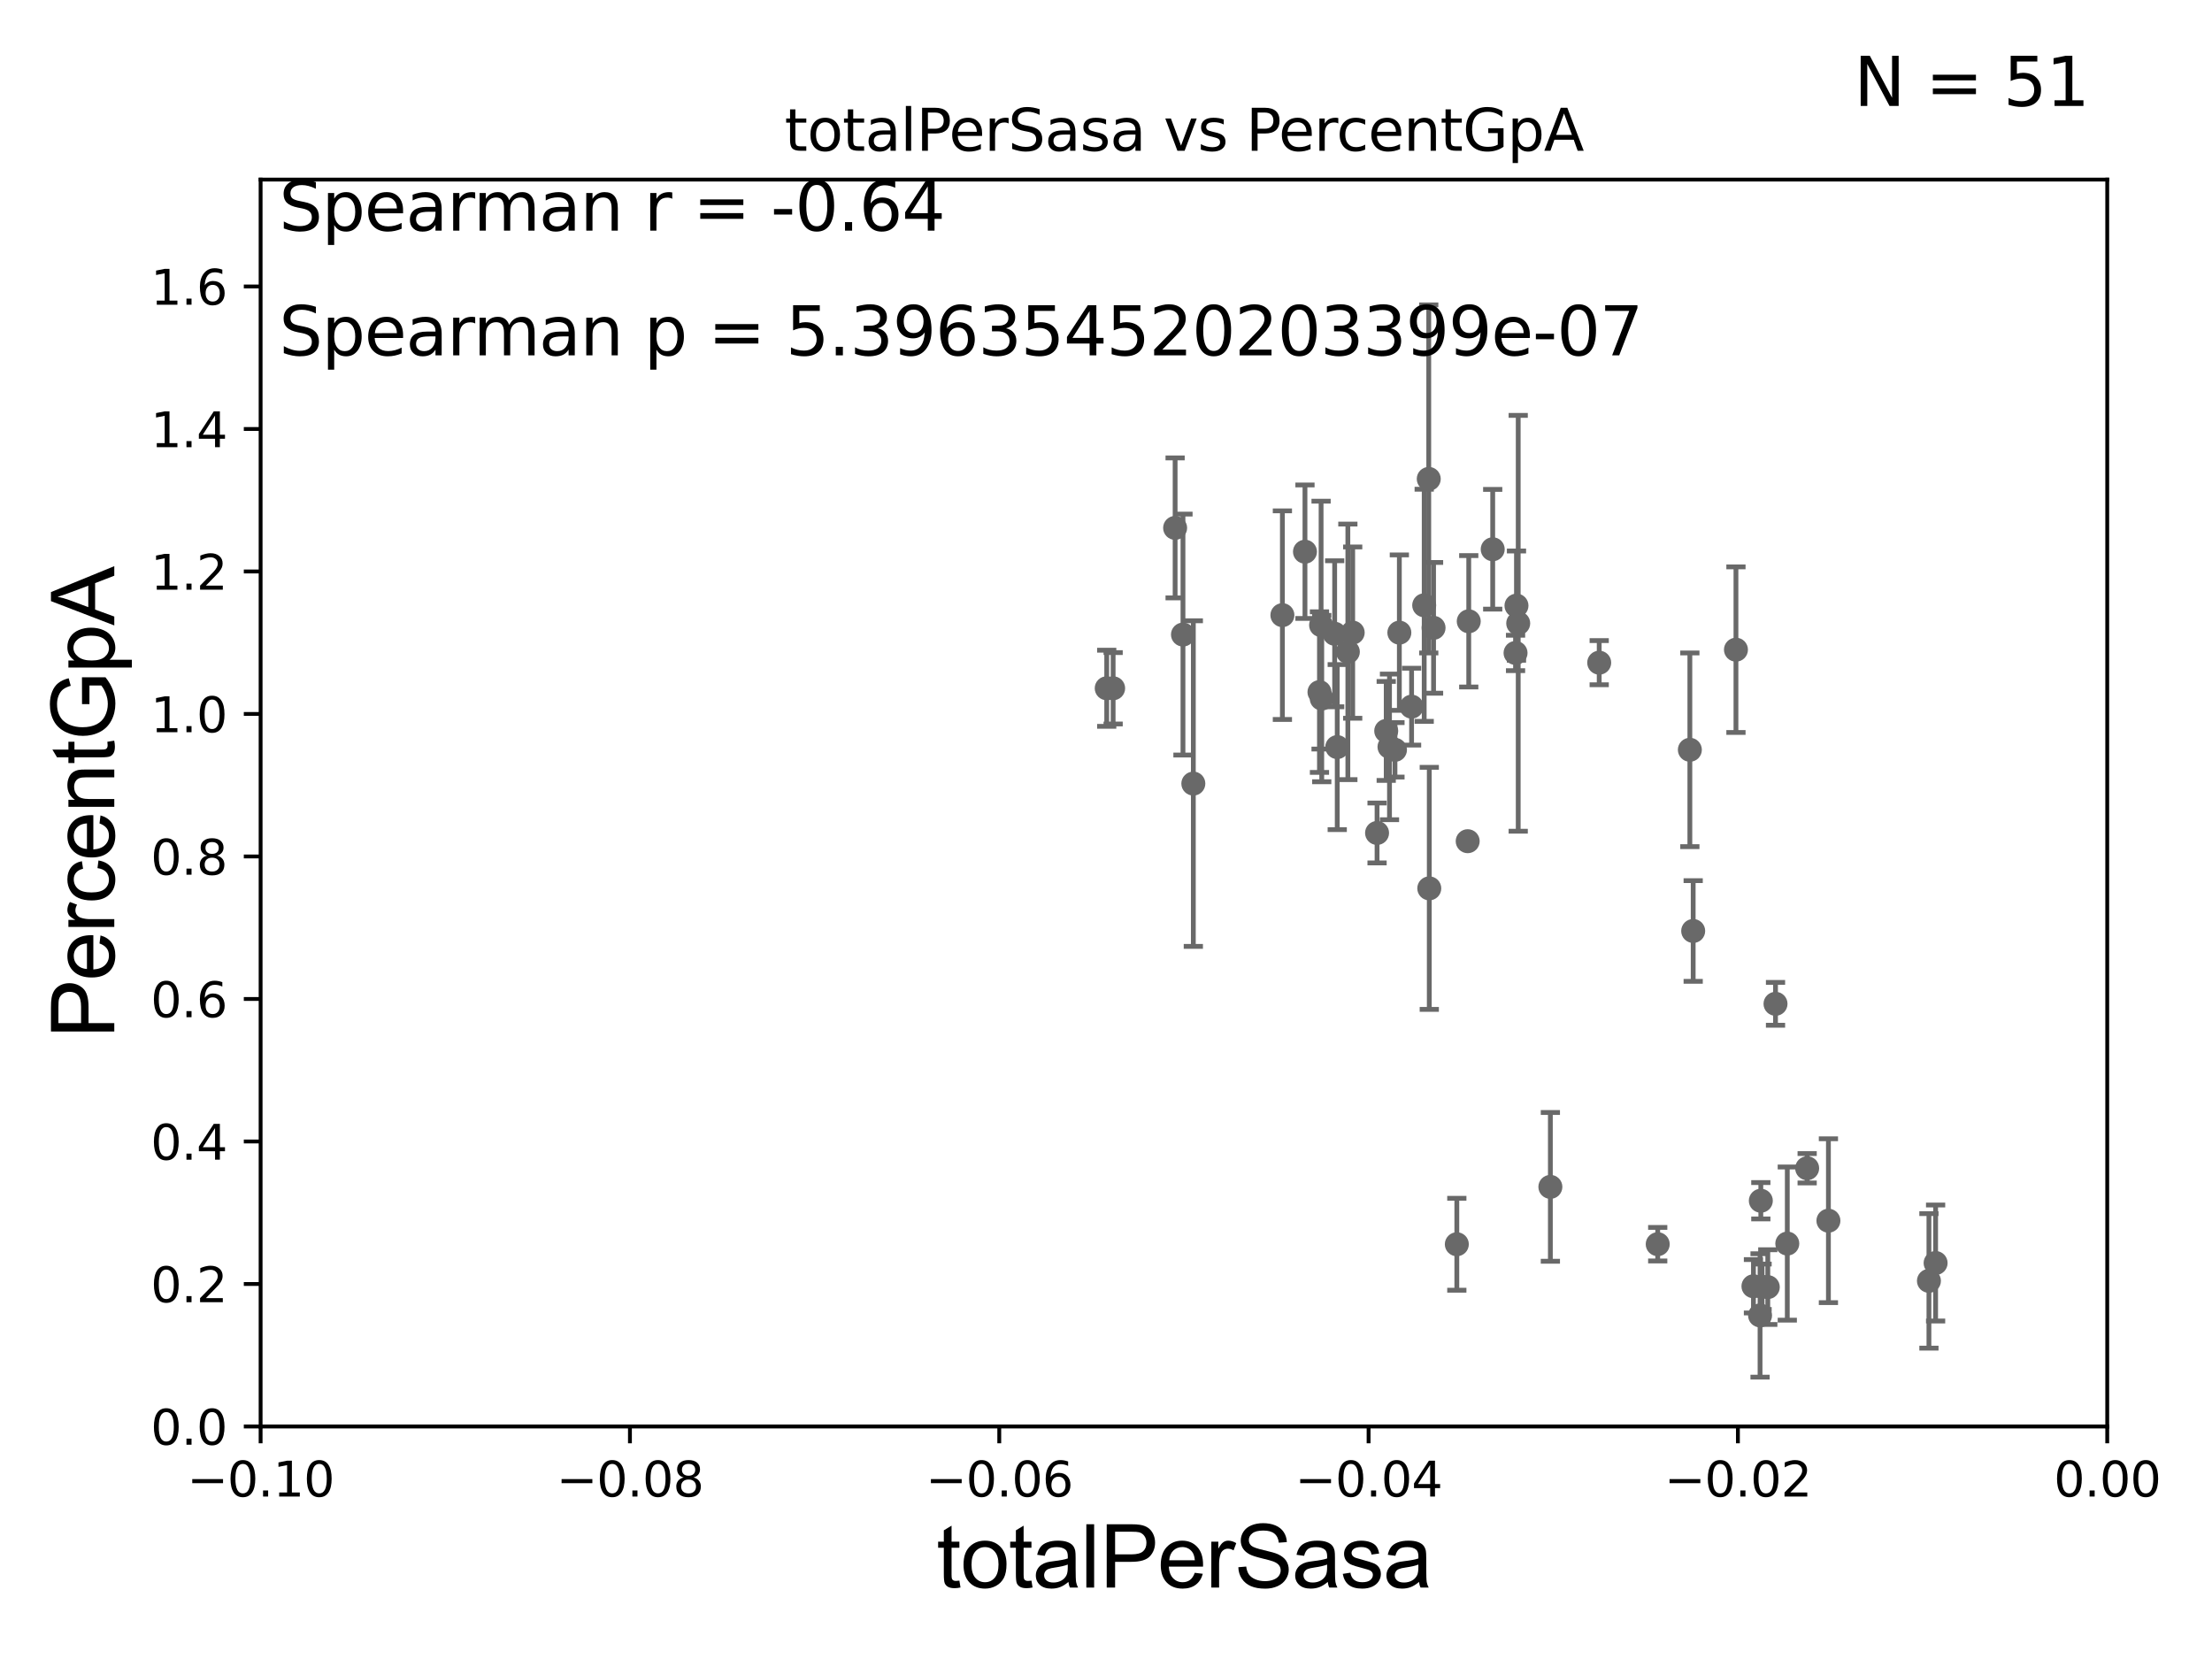 <?xml version="1.0" encoding="utf-8" standalone="no"?>
<!DOCTYPE svg PUBLIC "-//W3C//DTD SVG 1.1//EN"
  "http://www.w3.org/Graphics/SVG/1.1/DTD/svg11.dtd">
<svg xmlns:xlink="http://www.w3.org/1999/xlink" width="460.8pt" height="345.6pt" viewBox="0 0 460.8 345.6" xmlns="http://www.w3.org/2000/svg" version="1.1">
 <defs>
  <style type="text/css">*{stroke-linejoin: round; stroke-linecap: butt}</style>
 </defs>
 <g id="figure_1">
  <g id="patch_1">
   <path d="M 0 345.6 
L 460.8 345.6 
L 460.8 0 
L 0 0 
z
" style="fill: #ffffff"/>
  </g>
  <g id="axes_1">
   <g id="patch_2">
    <path d="M 54.29 297.16 
L 438.975 297.16 
L 438.975 37.411 
L 54.29 37.411 
z
" style="fill: #ffffff"/>
   </g>
   <g id="PathCollection_1">
    <defs>
     <path id="m5f287f0451" d="M 0 1.118 
C 0.297 1.118 0.581 1 0.791 0.791 
C 1 0.581 1.118 0.297 1.118 0 
C 1.118 -0.297 1 -0.581 0.791 -0.791 
C 0.581 -1 0.297 -1.118 0 -1.118 
C -0.297 -1.118 -0.581 -1 -0.791 -0.791 
C -1 -0.581 -1.118 -0.297 -1.118 0 
C -1.118 0.297 -1 0.581 -0.791 0.791 
C -0.581 1 -0.297 1.118 0 1.118 
z
" style="stroke: #696969"/>
    </defs>
    <g clip-path="url(#pcb35e26f82)">
     <use xlink:href="#m5f287f0451" x="230.551" y="143.379" style="fill: #696969; stroke: #696969"/>
     <use xlink:href="#m5f287f0451" x="290.597" y="156.205" style="fill: #696969; stroke: #696969"/>
     <use xlink:href="#m5f287f0451" x="315.91" y="126.165" style="fill: #696969; stroke: #696969"/>
     <use xlink:href="#m5f287f0451" x="316.272" y="129.845" style="fill: #696969; stroke: #696969"/>
     <use xlink:href="#m5f287f0451" x="315.716" y="136.023" style="fill: #696969; stroke: #696969"/>
     <use xlink:href="#m5f287f0451" x="322.971" y="247.249" style="fill: #696969; stroke: #696969"/>
     <use xlink:href="#m5f287f0451" x="352.029" y="156.194" style="fill: #696969; stroke: #696969"/>
     <use xlink:href="#m5f287f0451" x="352.721" y="193.938" style="fill: #696969; stroke: #696969"/>
     <use xlink:href="#m5f287f0451" x="366.812" y="250.135" style="fill: #696969; stroke: #696969"/>
     <use xlink:href="#m5f287f0451" x="368.263" y="268.127" style="fill: #696969; stroke: #696969"/>
     <use xlink:href="#m5f287f0451" x="303.483" y="259.199" style="fill: #696969; stroke: #696969"/>
     <use xlink:href="#m5f287f0451" x="305.747" y="175.238" style="fill: #696969; stroke: #696969"/>
     <use xlink:href="#m5f287f0451" x="361.63" y="135.341" style="fill: #696969; stroke: #696969"/>
     <use xlink:href="#m5f287f0451" x="366.652" y="274.025" style="fill: #696969; stroke: #696969"/>
     <use xlink:href="#m5f287f0451" x="367.072" y="268.053" style="fill: #696969; stroke: #696969"/>
     <use xlink:href="#m5f287f0451" x="369.872" y="209.115" style="fill: #696969; stroke: #696969"/>
     <use xlink:href="#m5f287f0451" x="365.275" y="267.951" style="fill: #696969; stroke: #696969"/>
     <use xlink:href="#m5f287f0451" x="372.326" y="259.058" style="fill: #696969; stroke: #696969"/>
     <use xlink:href="#m5f287f0451" x="380.893" y="254.293" style="fill: #696969; stroke: #696969"/>
     <use xlink:href="#m5f287f0451" x="376.464" y="243.366" style="fill: #696969; stroke: #696969"/>
     <use xlink:href="#m5f287f0451" x="401.832" y="266.829" style="fill: #696969; stroke: #696969"/>
     <use xlink:href="#m5f287f0451" x="403.222" y="263.108" style="fill: #696969; stroke: #696969"/>
     <use xlink:href="#m5f287f0451" x="447.482" y="273.313" style="fill: #696969; stroke: #696969"/>
     <use xlink:href="#m5f287f0451" x="345.333" y="259.187" style="fill: #696969; stroke: #696969"/>
     <use xlink:href="#m5f287f0451" x="474.917" y="245.001" style="fill: #696969; stroke: #696969"/>
     <use xlink:href="#m5f287f0451" x="305.967" y="129.427" style="fill: #696969; stroke: #696969"/>
     <use xlink:href="#m5f287f0451" x="310.958" y="114.422" style="fill: #696969; stroke: #696969"/>
     <use xlink:href="#m5f287f0451" x="248.593" y="163.235" style="fill: #696969; stroke: #696969"/>
     <use xlink:href="#m5f287f0451" x="246.435" y="132.192" style="fill: #696969; stroke: #696969"/>
     <use xlink:href="#m5f287f0451" x="267.147" y="128.148" style="fill: #696969; stroke: #696969"/>
     <use xlink:href="#m5f287f0451" x="231.887" y="143.381" style="fill: #696969; stroke: #696969"/>
     <use xlink:href="#m5f287f0451" x="271.85" y="114.931" style="fill: #696969; stroke: #696969"/>
     <use xlink:href="#m5f287f0451" x="278.033" y="132.023" style="fill: #696969; stroke: #696969"/>
     <use xlink:href="#m5f287f0451" x="244.799" y="109.972" style="fill: #696969; stroke: #696969"/>
     <use xlink:href="#m5f287f0451" x="275.344" y="145.526" style="fill: #696969; stroke: #696969"/>
     <use xlink:href="#m5f287f0451" x="281.791" y="131.784" style="fill: #696969; stroke: #696969"/>
     <use xlink:href="#m5f287f0451" x="274.869" y="144.177" style="fill: #696969; stroke: #696969"/>
     <use xlink:href="#m5f287f0451" x="296.686" y="126.093" style="fill: #696969; stroke: #696969"/>
     <use xlink:href="#m5f287f0451" x="291.51" y="131.79" style="fill: #696969; stroke: #696969"/>
     <use xlink:href="#m5f287f0451" x="278.571" y="155.633" style="fill: #696969; stroke: #696969"/>
     <use xlink:href="#m5f287f0451" x="288.775" y="152.266" style="fill: #696969; stroke: #696969"/>
     <use xlink:href="#m5f287f0451" x="297.635" y="99.765" style="fill: #696969; stroke: #696969"/>
     <use xlink:href="#m5f287f0451" x="298.637" y="130.79" style="fill: #696969; stroke: #696969"/>
     <use xlink:href="#m5f287f0451" x="286.867" y="173.521" style="fill: #696969; stroke: #696969"/>
     <use xlink:href="#m5f287f0451" x="275.207" y="130.224" style="fill: #696969; stroke: #696969"/>
     <use xlink:href="#m5f287f0451" x="297.745" y="185.062" style="fill: #696969; stroke: #696969"/>
     <use xlink:href="#m5f287f0451" x="294.059" y="147.21" style="fill: #696969; stroke: #696969"/>
     <use xlink:href="#m5f287f0451" x="333.143" y="138.048" style="fill: #696969; stroke: #696969"/>
     <use xlink:href="#m5f287f0451" x="289.457" y="155.588" style="fill: #696969; stroke: #696969"/>
     <use xlink:href="#m5f287f0451" x="280.783" y="135.793" style="fill: #696969; stroke: #696969"/>
     <use xlink:href="#m5f287f0451" x="33178.6" y="136.646" style="fill: #696969; stroke: #696969"/>
    </g>
   </g>
   <g id="matplotlib.axis_1">
    <g id="xtick_1">
     <g id="line2d_1">
      <defs>
       <path id="m034cfe7430" d="M 0 0 
L 0 3.5 
" style="stroke: #000000; stroke-width: 0.8"/>
      </defs>
      <g>
       <use xlink:href="#m034cfe7430" x="54.29" y="297.16" style="stroke: #000000; stroke-width: 0.8"/>
      </g>
     </g>
     <g id="text_1">
      <!-- −0.10 -->
      <g transform="translate(38.967 311.758)scale(0.1 -0.1)">
       <defs>
        <path id="DejaVuSans-2212" d="M 678 2272 
L 4684 2272 
L 4684 1741 
L 678 1741 
L 678 2272 
z
" transform="scale(0.016)"/>
        <path id="DejaVuSans-30" d="M 2034 4250 
Q 1547 4250 1301 3770 
Q 1056 3291 1056 2328 
Q 1056 1369 1301 889 
Q 1547 409 2034 409 
Q 2525 409 2770 889 
Q 3016 1369 3016 2328 
Q 3016 3291 2770 3770 
Q 2525 4250 2034 4250 
z
M 2034 4750 
Q 2819 4750 3233 4129 
Q 3647 3509 3647 2328 
Q 3647 1150 3233 529 
Q 2819 -91 2034 -91 
Q 1250 -91 836 529 
Q 422 1150 422 2328 
Q 422 3509 836 4129 
Q 1250 4750 2034 4750 
z
" transform="scale(0.016)"/>
        <path id="DejaVuSans-2e" d="M 684 794 
L 1344 794 
L 1344 0 
L 684 0 
L 684 794 
z
" transform="scale(0.016)"/>
        <path id="DejaVuSans-31" d="M 794 531 
L 1825 531 
L 1825 4091 
L 703 3866 
L 703 4441 
L 1819 4666 
L 2450 4666 
L 2450 531 
L 3481 531 
L 3481 0 
L 794 0 
L 794 531 
z
" transform="scale(0.016)"/>
       </defs>
       <use xlink:href="#DejaVuSans-2212"/>
       <use xlink:href="#DejaVuSans-30" x="83.789"/>
       <use xlink:href="#DejaVuSans-2e" x="147.412"/>
       <use xlink:href="#DejaVuSans-31" x="179.199"/>
       <use xlink:href="#DejaVuSans-30" x="242.822"/>
      </g>
     </g>
    </g>
    <g id="xtick_2">
     <g id="line2d_2">
      <g>
       <use xlink:href="#m034cfe7430" x="131.227" y="297.16" style="stroke: #000000; stroke-width: 0.8"/>
      </g>
     </g>
     <g id="text_2">
      <!-- −0.08 -->
      <g transform="translate(115.904 311.758)scale(0.1 -0.1)">
       <defs>
        <path id="DejaVuSans-38" d="M 2034 2216 
Q 1584 2216 1326 1975 
Q 1069 1734 1069 1313 
Q 1069 891 1326 650 
Q 1584 409 2034 409 
Q 2484 409 2743 651 
Q 3003 894 3003 1313 
Q 3003 1734 2745 1975 
Q 2488 2216 2034 2216 
z
M 1403 2484 
Q 997 2584 770 2862 
Q 544 3141 544 3541 
Q 544 4100 942 4425 
Q 1341 4750 2034 4750 
Q 2731 4750 3128 4425 
Q 3525 4100 3525 3541 
Q 3525 3141 3298 2862 
Q 3072 2584 2669 2484 
Q 3125 2378 3379 2068 
Q 3634 1759 3634 1313 
Q 3634 634 3220 271 
Q 2806 -91 2034 -91 
Q 1263 -91 848 271 
Q 434 634 434 1313 
Q 434 1759 690 2068 
Q 947 2378 1403 2484 
z
M 1172 3481 
Q 1172 3119 1398 2916 
Q 1625 2713 2034 2713 
Q 2441 2713 2670 2916 
Q 2900 3119 2900 3481 
Q 2900 3844 2670 4047 
Q 2441 4250 2034 4250 
Q 1625 4250 1398 4047 
Q 1172 3844 1172 3481 
z
" transform="scale(0.016)"/>
       </defs>
       <use xlink:href="#DejaVuSans-2212"/>
       <use xlink:href="#DejaVuSans-30" x="83.789"/>
       <use xlink:href="#DejaVuSans-2e" x="147.412"/>
       <use xlink:href="#DejaVuSans-30" x="179.199"/>
       <use xlink:href="#DejaVuSans-38" x="242.822"/>
      </g>
     </g>
    </g>
    <g id="xtick_3">
     <g id="line2d_3">
      <g>
       <use xlink:href="#m034cfe7430" x="208.164" y="297.16" style="stroke: #000000; stroke-width: 0.8"/>
      </g>
     </g>
     <g id="text_3">
      <!-- −0.06 -->
      <g transform="translate(192.841 311.758)scale(0.1 -0.1)">
       <defs>
        <path id="DejaVuSans-36" d="M 2113 2584 
Q 1688 2584 1439 2293 
Q 1191 2003 1191 1497 
Q 1191 994 1439 701 
Q 1688 409 2113 409 
Q 2538 409 2786 701 
Q 3034 994 3034 1497 
Q 3034 2003 2786 2293 
Q 2538 2584 2113 2584 
z
M 3366 4563 
L 3366 3988 
Q 3128 4100 2886 4159 
Q 2644 4219 2406 4219 
Q 1781 4219 1451 3797 
Q 1122 3375 1075 2522 
Q 1259 2794 1537 2939 
Q 1816 3084 2150 3084 
Q 2853 3084 3261 2657 
Q 3669 2231 3669 1497 
Q 3669 778 3244 343 
Q 2819 -91 2113 -91 
Q 1303 -91 875 529 
Q 447 1150 447 2328 
Q 447 3434 972 4092 
Q 1497 4750 2381 4750 
Q 2619 4750 2861 4703 
Q 3103 4656 3366 4563 
z
" transform="scale(0.016)"/>
       </defs>
       <use xlink:href="#DejaVuSans-2212"/>
       <use xlink:href="#DejaVuSans-30" x="83.789"/>
       <use xlink:href="#DejaVuSans-2e" x="147.412"/>
       <use xlink:href="#DejaVuSans-30" x="179.199"/>
       <use xlink:href="#DejaVuSans-36" x="242.822"/>
      </g>
     </g>
    </g>
    <g id="xtick_4">
     <g id="line2d_4">
      <g>
       <use xlink:href="#m034cfe7430" x="285.101" y="297.16" style="stroke: #000000; stroke-width: 0.8"/>
      </g>
     </g>
     <g id="text_4">
      <!-- −0.04 -->
      <g transform="translate(269.778 311.758)scale(0.1 -0.1)">
       <defs>
        <path id="DejaVuSans-34" d="M 2419 4116 
L 825 1625 
L 2419 1625 
L 2419 4116 
z
M 2253 4666 
L 3047 4666 
L 3047 1625 
L 3713 1625 
L 3713 1100 
L 3047 1100 
L 3047 0 
L 2419 0 
L 2419 1100 
L 313 1100 
L 313 1709 
L 2253 4666 
z
" transform="scale(0.016)"/>
       </defs>
       <use xlink:href="#DejaVuSans-2212"/>
       <use xlink:href="#DejaVuSans-30" x="83.789"/>
       <use xlink:href="#DejaVuSans-2e" x="147.412"/>
       <use xlink:href="#DejaVuSans-30" x="179.199"/>
       <use xlink:href="#DejaVuSans-34" x="242.822"/>
      </g>
     </g>
    </g>
    <g id="xtick_5">
     <g id="line2d_5">
      <g>
       <use xlink:href="#m034cfe7430" x="362.038" y="297.16" style="stroke: #000000; stroke-width: 0.8"/>
      </g>
     </g>
     <g id="text_5">
      <!-- −0.02 -->
      <g transform="translate(346.715 311.758)scale(0.1 -0.1)">
       <defs>
        <path id="DejaVuSans-32" d="M 1228 531 
L 3431 531 
L 3431 0 
L 469 0 
L 469 531 
Q 828 903 1448 1529 
Q 2069 2156 2228 2338 
Q 2531 2678 2651 2914 
Q 2772 3150 2772 3378 
Q 2772 3750 2511 3984 
Q 2250 4219 1831 4219 
Q 1534 4219 1204 4116 
Q 875 4013 500 3803 
L 500 4441 
Q 881 4594 1212 4672 
Q 1544 4750 1819 4750 
Q 2544 4750 2975 4387 
Q 3406 4025 3406 3419 
Q 3406 3131 3298 2873 
Q 3191 2616 2906 2266 
Q 2828 2175 2409 1742 
Q 1991 1309 1228 531 
z
" transform="scale(0.016)"/>
       </defs>
       <use xlink:href="#DejaVuSans-2212"/>
       <use xlink:href="#DejaVuSans-30" x="83.789"/>
       <use xlink:href="#DejaVuSans-2e" x="147.412"/>
       <use xlink:href="#DejaVuSans-30" x="179.199"/>
       <use xlink:href="#DejaVuSans-32" x="242.822"/>
      </g>
     </g>
    </g>
    <g id="xtick_6">
     <g id="line2d_6">
      <g>
       <use xlink:href="#m034cfe7430" x="438.975" y="297.16" style="stroke: #000000; stroke-width: 0.8"/>
      </g>
     </g>
     <g id="text_6">
      <!-- 0.00 -->
      <g transform="translate(427.842 311.758)scale(0.1 -0.1)">
       <use xlink:href="#DejaVuSans-30"/>
       <use xlink:href="#DejaVuSans-2e" x="63.623"/>
       <use xlink:href="#DejaVuSans-30" x="95.41"/>
       <use xlink:href="#DejaVuSans-30" x="159.033"/>
      </g>
     </g>
    </g>
    <g id="text_7">
     <!-- totalPerSasa -->
     <g transform="translate(195.105 330.722)scale(0.18 -0.18)">
      <defs>
       <path id="ArialMT-74" d="M 1650 503 
L 1731 6 
Q 1494 -44 1306 -44 
Q 1000 -44 831 53 
Q 663 150 594 308 
Q 525 466 525 972 
L 525 2881 
L 113 2881 
L 113 3319 
L 525 3319 
L 525 4141 
L 1084 4478 
L 1084 3319 
L 1650 3319 
L 1650 2881 
L 1084 2881 
L 1084 941 
Q 1084 700 1114 631 
Q 1144 563 1211 522 
Q 1278 481 1403 481 
Q 1497 481 1650 503 
z
" transform="scale(0.016)"/>
       <path id="ArialMT-6f" d="M 213 1659 
Q 213 2581 725 3025 
Q 1153 3394 1769 3394 
Q 2453 3394 2887 2945 
Q 3322 2497 3322 1706 
Q 3322 1066 3130 698 
Q 2938 331 2570 128 
Q 2203 -75 1769 -75 
Q 1072 -75 642 372 
Q 213 819 213 1659 
z
M 791 1659 
Q 791 1022 1069 705 
Q 1347 388 1769 388 
Q 2188 388 2466 706 
Q 2744 1025 2744 1678 
Q 2744 2294 2464 2611 
Q 2184 2928 1769 2928 
Q 1347 2928 1069 2612 
Q 791 2297 791 1659 
z
" transform="scale(0.016)"/>
       <path id="ArialMT-61" d="M 2588 409 
Q 2275 144 1986 34 
Q 1697 -75 1366 -75 
Q 819 -75 525 192 
Q 231 459 231 875 
Q 231 1119 342 1320 
Q 453 1522 633 1644 
Q 813 1766 1038 1828 
Q 1203 1872 1538 1913 
Q 2219 1994 2541 2106 
Q 2544 2222 2544 2253 
Q 2544 2597 2384 2738 
Q 2169 2928 1744 2928 
Q 1347 2928 1158 2789 
Q 969 2650 878 2297 
L 328 2372 
Q 403 2725 575 2942 
Q 747 3159 1072 3276 
Q 1397 3394 1825 3394 
Q 2250 3394 2515 3294 
Q 2781 3194 2906 3042 
Q 3031 2891 3081 2659 
Q 3109 2516 3109 2141 
L 3109 1391 
Q 3109 606 3145 398 
Q 3181 191 3288 0 
L 2700 0 
Q 2613 175 2588 409 
z
M 2541 1666 
Q 2234 1541 1622 1453 
Q 1275 1403 1131 1340 
Q 988 1278 909 1158 
Q 831 1038 831 891 
Q 831 666 1001 516 
Q 1172 366 1500 366 
Q 1825 366 2078 508 
Q 2331 650 2450 897 
Q 2541 1088 2541 1459 
L 2541 1666 
z
" transform="scale(0.016)"/>
       <path id="ArialMT-6c" d="M 409 0 
L 409 4581 
L 972 4581 
L 972 0 
L 409 0 
z
" transform="scale(0.016)"/>
       <path id="ArialMT-50" d="M 494 0 
L 494 4581 
L 2222 4581 
Q 2678 4581 2919 4538 
Q 3256 4481 3484 4323 
Q 3713 4166 3852 3881 
Q 3991 3597 3991 3256 
Q 3991 2672 3619 2267 
Q 3247 1863 2275 1863 
L 1100 1863 
L 1100 0 
L 494 0 
z
M 1100 2403 
L 2284 2403 
Q 2872 2403 3119 2622 
Q 3366 2841 3366 3238 
Q 3366 3525 3220 3729 
Q 3075 3934 2838 4000 
Q 2684 4041 2272 4041 
L 1100 4041 
L 1100 2403 
z
" transform="scale(0.016)"/>
       <path id="ArialMT-65" d="M 2694 1069 
L 3275 997 
Q 3138 488 2766 206 
Q 2394 -75 1816 -75 
Q 1088 -75 661 373 
Q 234 822 234 1631 
Q 234 2469 665 2931 
Q 1097 3394 1784 3394 
Q 2450 3394 2872 2941 
Q 3294 2488 3294 1666 
Q 3294 1616 3291 1516 
L 816 1516 
Q 847 969 1125 678 
Q 1403 388 1819 388 
Q 2128 388 2347 550 
Q 2566 713 2694 1069 
z
M 847 1978 
L 2700 1978 
Q 2663 2397 2488 2606 
Q 2219 2931 1791 2931 
Q 1403 2931 1139 2672 
Q 875 2413 847 1978 
z
" transform="scale(0.016)"/>
       <path id="ArialMT-72" d="M 416 0 
L 416 3319 
L 922 3319 
L 922 2816 
Q 1116 3169 1280 3281 
Q 1444 3394 1641 3394 
Q 1925 3394 2219 3213 
L 2025 2691 
Q 1819 2813 1613 2813 
Q 1428 2813 1281 2702 
Q 1134 2591 1072 2394 
Q 978 2094 978 1738 
L 978 0 
L 416 0 
z
" transform="scale(0.016)"/>
       <path id="ArialMT-53" d="M 288 1472 
L 859 1522 
Q 900 1178 1048 958 
Q 1197 738 1509 602 
Q 1822 466 2213 466 
Q 2559 466 2825 569 
Q 3091 672 3220 851 
Q 3350 1031 3350 1244 
Q 3350 1459 3225 1620 
Q 3100 1781 2813 1891 
Q 2628 1963 1997 2114 
Q 1366 2266 1113 2400 
Q 784 2572 623 2826 
Q 463 3081 463 3397 
Q 463 3744 659 4045 
Q 856 4347 1234 4503 
Q 1613 4659 2075 4659 
Q 2584 4659 2973 4495 
Q 3363 4331 3572 4012 
Q 3781 3694 3797 3291 
L 3216 3247 
Q 3169 3681 2898 3903 
Q 2628 4125 2100 4125 
Q 1550 4125 1298 3923 
Q 1047 3722 1047 3438 
Q 1047 3191 1225 3031 
Q 1400 2872 2139 2705 
Q 2878 2538 3153 2413 
Q 3553 2228 3743 1945 
Q 3934 1663 3934 1294 
Q 3934 928 3725 604 
Q 3516 281 3123 101 
Q 2731 -78 2241 -78 
Q 1619 -78 1198 103 
Q 778 284 539 648 
Q 300 1013 288 1472 
z
" transform="scale(0.016)"/>
       <path id="ArialMT-73" d="M 197 991 
L 753 1078 
Q 800 744 1014 566 
Q 1228 388 1613 388 
Q 2000 388 2187 545 
Q 2375 703 2375 916 
Q 2375 1106 2209 1216 
Q 2094 1291 1634 1406 
Q 1016 1563 777 1677 
Q 538 1791 414 1992 
Q 291 2194 291 2438 
Q 291 2659 392 2848 
Q 494 3038 669 3163 
Q 800 3259 1026 3326 
Q 1253 3394 1513 3394 
Q 1903 3394 2198 3281 
Q 2494 3169 2634 2976 
Q 2775 2784 2828 2463 
L 2278 2388 
Q 2241 2644 2061 2787 
Q 1881 2931 1553 2931 
Q 1166 2931 1000 2803 
Q 834 2675 834 2503 
Q 834 2394 903 2306 
Q 972 2216 1119 2156 
Q 1203 2125 1616 2013 
Q 2213 1853 2448 1751 
Q 2684 1650 2818 1456 
Q 2953 1263 2953 975 
Q 2953 694 2789 445 
Q 2625 197 2315 61 
Q 2006 -75 1616 -75 
Q 969 -75 630 194 
Q 291 463 197 991 
z
" transform="scale(0.016)"/>
      </defs>
      <use xlink:href="#ArialMT-74"/>
      <use xlink:href="#ArialMT-6f" x="27.783"/>
      <use xlink:href="#ArialMT-74" x="83.398"/>
      <use xlink:href="#ArialMT-61" x="111.182"/>
      <use xlink:href="#ArialMT-6c" x="166.797"/>
      <use xlink:href="#ArialMT-50" x="189.014"/>
      <use xlink:href="#ArialMT-65" x="255.713"/>
      <use xlink:href="#ArialMT-72" x="311.328"/>
      <use xlink:href="#ArialMT-53" x="344.629"/>
      <use xlink:href="#ArialMT-61" x="411.328"/>
      <use xlink:href="#ArialMT-73" x="466.943"/>
      <use xlink:href="#ArialMT-61" x="516.943"/>
     </g>
    </g>
   </g>
   <g id="matplotlib.axis_2">
    <g id="ytick_1">
     <g id="line2d_7">
      <defs>
       <path id="m53ca4ace94" d="M 0 0 
L -3.5 0 
" style="stroke: #000000; stroke-width: 0.8"/>
      </defs>
      <g>
       <use xlink:href="#m53ca4ace94" x="54.29" y="297.16" style="stroke: #000000; stroke-width: 0.8"/>
      </g>
     </g>
     <g id="text_8">
      <!-- 0.0 -->
      <g transform="translate(31.387 300.959)scale(0.1 -0.1)">
       <use xlink:href="#DejaVuSans-30"/>
       <use xlink:href="#DejaVuSans-2e" x="63.623"/>
       <use xlink:href="#DejaVuSans-30" x="95.41"/>
      </g>
     </g>
    </g>
    <g id="ytick_2">
     <g id="line2d_8">
      <g>
       <use xlink:href="#m53ca4ace94" x="54.29" y="267.474" style="stroke: #000000; stroke-width: 0.8"/>
      </g>
     </g>
     <g id="text_9">
      <!-- 0.2 -->
      <g transform="translate(31.387 271.274)scale(0.1 -0.1)">
       <use xlink:href="#DejaVuSans-30"/>
       <use xlink:href="#DejaVuSans-2e" x="63.623"/>
       <use xlink:href="#DejaVuSans-32" x="95.41"/>
      </g>
     </g>
    </g>
    <g id="ytick_3">
     <g id="line2d_9">
      <g>
       <use xlink:href="#m53ca4ace94" x="54.29" y="237.789" style="stroke: #000000; stroke-width: 0.8"/>
      </g>
     </g>
     <g id="text_10">
      <!-- 0.4 -->
      <g transform="translate(31.387 241.588)scale(0.1 -0.1)">
       <use xlink:href="#DejaVuSans-30"/>
       <use xlink:href="#DejaVuSans-2e" x="63.623"/>
       <use xlink:href="#DejaVuSans-34" x="95.41"/>
      </g>
     </g>
    </g>
    <g id="ytick_4">
     <g id="line2d_10">
      <g>
       <use xlink:href="#m53ca4ace94" x="54.29" y="208.103" style="stroke: #000000; stroke-width: 0.8"/>
      </g>
     </g>
     <g id="text_11">
      <!-- 0.6 -->
      <g transform="translate(31.387 211.902)scale(0.1 -0.1)">
       <use xlink:href="#DejaVuSans-30"/>
       <use xlink:href="#DejaVuSans-2e" x="63.623"/>
       <use xlink:href="#DejaVuSans-36" x="95.41"/>
      </g>
     </g>
    </g>
    <g id="ytick_5">
     <g id="line2d_11">
      <g>
       <use xlink:href="#m53ca4ace94" x="54.29" y="178.418" style="stroke: #000000; stroke-width: 0.8"/>
      </g>
     </g>
     <g id="text_12">
      <!-- 0.8 -->
      <g transform="translate(31.387 182.217)scale(0.1 -0.1)">
       <use xlink:href="#DejaVuSans-30"/>
       <use xlink:href="#DejaVuSans-2e" x="63.623"/>
       <use xlink:href="#DejaVuSans-38" x="95.41"/>
      </g>
     </g>
    </g>
    <g id="ytick_6">
     <g id="line2d_12">
      <g>
       <use xlink:href="#m53ca4ace94" x="54.29" y="148.732" style="stroke: #000000; stroke-width: 0.8"/>
      </g>
     </g>
     <g id="text_13">
      <!-- 1.0 -->
      <g transform="translate(31.387 152.531)scale(0.1 -0.1)">
       <use xlink:href="#DejaVuSans-31"/>
       <use xlink:href="#DejaVuSans-2e" x="63.623"/>
       <use xlink:href="#DejaVuSans-30" x="95.41"/>
      </g>
     </g>
    </g>
    <g id="ytick_7">
     <g id="line2d_13">
      <g>
       <use xlink:href="#m53ca4ace94" x="54.29" y="119.047" style="stroke: #000000; stroke-width: 0.8"/>
      </g>
     </g>
     <g id="text_14">
      <!-- 1.2 -->
      <g transform="translate(31.387 122.846)scale(0.1 -0.1)">
       <use xlink:href="#DejaVuSans-31"/>
       <use xlink:href="#DejaVuSans-2e" x="63.623"/>
       <use xlink:href="#DejaVuSans-32" x="95.41"/>
      </g>
     </g>
    </g>
    <g id="ytick_8">
     <g id="line2d_14">
      <g>
       <use xlink:href="#m53ca4ace94" x="54.29" y="89.361" style="stroke: #000000; stroke-width: 0.8"/>
      </g>
     </g>
     <g id="text_15">
      <!-- 1.4 -->
      <g transform="translate(31.387 93.16)scale(0.1 -0.1)">
       <use xlink:href="#DejaVuSans-31"/>
       <use xlink:href="#DejaVuSans-2e" x="63.623"/>
       <use xlink:href="#DejaVuSans-34" x="95.41"/>
      </g>
     </g>
    </g>
    <g id="ytick_9">
     <g id="line2d_15">
      <g>
       <use xlink:href="#m53ca4ace94" x="54.29" y="59.675" style="stroke: #000000; stroke-width: 0.8"/>
      </g>
     </g>
     <g id="text_16">
      <!-- 1.6 -->
      <g transform="translate(31.387 63.475)scale(0.1 -0.1)">
       <use xlink:href="#DejaVuSans-31"/>
       <use xlink:href="#DejaVuSans-2e" x="63.623"/>
       <use xlink:href="#DejaVuSans-36" x="95.41"/>
      </g>
     </g>
    </g>
    <g id="text_17">
     <!-- PercentGpA -->
     <g transform="translate(23.809 216.309)rotate(-90)scale(0.18 -0.18)">
      <defs>
       <path id="ArialMT-63" d="M 2588 1216 
L 3141 1144 
Q 3050 572 2676 248 
Q 2303 -75 1759 -75 
Q 1078 -75 664 370 
Q 250 816 250 1647 
Q 250 2184 428 2587 
Q 606 2991 970 3192 
Q 1334 3394 1763 3394 
Q 2303 3394 2647 3120 
Q 2991 2847 3088 2344 
L 2541 2259 
Q 2463 2594 2264 2762 
Q 2066 2931 1784 2931 
Q 1359 2931 1093 2626 
Q 828 2322 828 1663 
Q 828 994 1084 691 
Q 1341 388 1753 388 
Q 2084 388 2306 591 
Q 2528 794 2588 1216 
z
" transform="scale(0.016)"/>
       <path id="ArialMT-6e" d="M 422 0 
L 422 3319 
L 928 3319 
L 928 2847 
Q 1294 3394 1984 3394 
Q 2284 3394 2536 3286 
Q 2788 3178 2913 3003 
Q 3038 2828 3088 2588 
Q 3119 2431 3119 2041 
L 3119 0 
L 2556 0 
L 2556 2019 
Q 2556 2363 2490 2533 
Q 2425 2703 2258 2804 
Q 2091 2906 1866 2906 
Q 1506 2906 1245 2678 
Q 984 2450 984 1813 
L 984 0 
L 422 0 
z
" transform="scale(0.016)"/>
       <path id="ArialMT-47" d="M 2638 1797 
L 2638 2334 
L 4578 2338 
L 4578 638 
Q 4131 281 3656 101 
Q 3181 -78 2681 -78 
Q 2006 -78 1454 211 
Q 903 500 622 1047 
Q 341 1594 341 2269 
Q 341 2938 620 3517 
Q 900 4097 1425 4378 
Q 1950 4659 2634 4659 
Q 3131 4659 3532 4498 
Q 3934 4338 4162 4050 
Q 4391 3763 4509 3300 
L 3963 3150 
Q 3859 3500 3706 3700 
Q 3553 3900 3268 4020 
Q 2984 4141 2638 4141 
Q 2222 4141 1919 4014 
Q 1616 3888 1430 3681 
Q 1244 3475 1141 3228 
Q 966 2803 966 2306 
Q 966 1694 1177 1281 
Q 1388 869 1791 669 
Q 2194 469 2647 469 
Q 3041 469 3416 620 
Q 3791 772 3984 944 
L 3984 1797 
L 2638 1797 
z
" transform="scale(0.016)"/>
       <path id="ArialMT-70" d="M 422 -1272 
L 422 3319 
L 934 3319 
L 934 2888 
Q 1116 3141 1344 3267 
Q 1572 3394 1897 3394 
Q 2322 3394 2647 3175 
Q 2972 2956 3137 2557 
Q 3303 2159 3303 1684 
Q 3303 1175 3120 767 
Q 2938 359 2589 142 
Q 2241 -75 1856 -75 
Q 1575 -75 1351 44 
Q 1128 163 984 344 
L 984 -1272 
L 422 -1272 
z
M 931 1641 
Q 931 1000 1190 694 
Q 1450 388 1819 388 
Q 2194 388 2461 705 
Q 2728 1022 2728 1688 
Q 2728 2322 2467 2637 
Q 2206 2953 1844 2953 
Q 1484 2953 1207 2617 
Q 931 2281 931 1641 
z
" transform="scale(0.016)"/>
       <path id="ArialMT-41" d="M -9 0 
L 1750 4581 
L 2403 4581 
L 4278 0 
L 3588 0 
L 3053 1388 
L 1138 1388 
L 634 0 
L -9 0 
z
M 1313 1881 
L 2866 1881 
L 2388 3150 
Q 2169 3728 2063 4100 
Q 1975 3659 1816 3225 
L 1313 1881 
z
" transform="scale(0.016)"/>
      </defs>
      <use xlink:href="#ArialMT-50"/>
      <use xlink:href="#ArialMT-65" x="66.699"/>
      <use xlink:href="#ArialMT-72" x="122.314"/>
      <use xlink:href="#ArialMT-63" x="155.615"/>
      <use xlink:href="#ArialMT-65" x="205.615"/>
      <use xlink:href="#ArialMT-6e" x="261.23"/>
      <use xlink:href="#ArialMT-74" x="316.846"/>
      <use xlink:href="#ArialMT-47" x="344.629"/>
      <use xlink:href="#ArialMT-70" x="422.412"/>
      <use xlink:href="#ArialMT-41" x="478.027"/>
     </g>
    </g>
   </g>
   <g id="LineCollection_1">
    <path d="M 230.551 151.307 
L 230.551 135.451 
" clip-path="url(#pcb35e26f82)" style="fill: none; stroke: #696969"/>
    <path d="M 290.597 161.88 
L 290.597 150.531 
" clip-path="url(#pcb35e26f82)" style="fill: none; stroke: #696969"/>
    <path d="M 315.91 137.548 
L 315.91 114.781 
" clip-path="url(#pcb35e26f82)" style="fill: none; stroke: #696969"/>
    <path d="M 316.272 173.156 
L 316.272 86.534 
" clip-path="url(#pcb35e26f82)" style="fill: none; stroke: #696969"/>
    <path d="M 315.716 139.711 
L 315.716 132.335 
" clip-path="url(#pcb35e26f82)" style="fill: none; stroke: #696969"/>
    <path d="M 322.971 262.744 
L 322.971 231.753 
" clip-path="url(#pcb35e26f82)" style="fill: none; stroke: #696969"/>
    <path d="M 352.029 176.368 
L 352.029 136.02 
" clip-path="url(#pcb35e26f82)" style="fill: none; stroke: #696969"/>
    <path d="M 352.721 204.425 
L 352.721 183.452 
" clip-path="url(#pcb35e26f82)" style="fill: none; stroke: #696969"/>
    <path d="M 366.812 253.922 
L 366.812 246.348 
" clip-path="url(#pcb35e26f82)" style="fill: none; stroke: #696969"/>
    <path d="M 368.263 275.908 
L 368.263 260.346 
" clip-path="url(#pcb35e26f82)" style="fill: none; stroke: #696969"/>
    <path d="M 303.483 268.774 
L 303.483 249.625 
" clip-path="url(#pcb35e26f82)" style="fill: none; stroke: #696969"/>
    <path d="M 305.747 175.754 
L 305.747 174.721 
" clip-path="url(#pcb35e26f82)" style="fill: none; stroke: #696969"/>
    <path d="M 361.63 152.589 
L 361.63 118.093 
" clip-path="url(#pcb35e26f82)" style="fill: none; stroke: #696969"/>
    <path d="M 366.652 286.88 
L 366.652 261.171 
" clip-path="url(#pcb35e26f82)" style="fill: none; stroke: #696969"/>
    <path d="M 367.072 272.778 
L 367.072 263.328 
" clip-path="url(#pcb35e26f82)" style="fill: none; stroke: #696969"/>
    <path d="M 369.872 213.579 
L 369.872 204.65 
" clip-path="url(#pcb35e26f82)" style="fill: none; stroke: #696969"/>
    <path d="M 365.275 273.513 
L 365.275 262.389 
" clip-path="url(#pcb35e26f82)" style="fill: none; stroke: #696969"/>
    <path d="M 372.326 275.011 
L 372.326 243.105 
" clip-path="url(#pcb35e26f82)" style="fill: none; stroke: #696969"/>
    <path d="M 380.893 271.362 
L 380.893 237.224 
" clip-path="url(#pcb35e26f82)" style="fill: none; stroke: #696969"/>
    <path d="M 376.464 246.426 
L 376.464 240.307 
" clip-path="url(#pcb35e26f82)" style="fill: none; stroke: #696969"/>
    <path d="M 401.832 280.84 
L 401.832 252.817 
" clip-path="url(#pcb35e26f82)" style="fill: none; stroke: #696969"/>
    <path d="M 403.222 275.19 
L 403.222 251.025 
" clip-path="url(#pcb35e26f82)" style="fill: none; stroke: #696969"/>
    <path d="M 447.482 286.196 
L 447.482 260.429 
" clip-path="url(#pcb35e26f82)" style="fill: none; stroke: #696969"/>
    <path d="M 345.333 262.68 
L 345.333 255.694 
" clip-path="url(#pcb35e26f82)" style="fill: none; stroke: #696969"/>
    <path clip-path="url(#pcb35e26f82)" style="fill: none; stroke: #696969"/>
    <path d="M 305.967 143.114 
L 305.967 115.739 
" clip-path="url(#pcb35e26f82)" style="fill: none; stroke: #696969"/>
    <path d="M 310.958 126.892 
L 310.958 101.952 
" clip-path="url(#pcb35e26f82)" style="fill: none; stroke: #696969"/>
    <path d="M 248.593 197.15 
L 248.593 129.319 
" clip-path="url(#pcb35e26f82)" style="fill: none; stroke: #696969"/>
    <path d="M 246.435 157.286 
L 246.435 107.097 
" clip-path="url(#pcb35e26f82)" style="fill: none; stroke: #696969"/>
    <path d="M 267.147 149.875 
L 267.147 106.421 
" clip-path="url(#pcb35e26f82)" style="fill: none; stroke: #696969"/>
    <path d="M 231.887 150.815 
L 231.887 135.946 
" clip-path="url(#pcb35e26f82)" style="fill: none; stroke: #696969"/>
    <path d="M 271.85 128.833 
L 271.85 101.029 
" clip-path="url(#pcb35e26f82)" style="fill: none; stroke: #696969"/>
    <path d="M 278.033 147.234 
L 278.033 116.812 
" clip-path="url(#pcb35e26f82)" style="fill: none; stroke: #696969"/>
    <path d="M 244.799 124.553 
L 244.799 95.392 
" clip-path="url(#pcb35e26f82)" style="fill: none; stroke: #696969"/>
    <path d="M 275.344 162.854 
L 275.344 128.198 
" clip-path="url(#pcb35e26f82)" style="fill: none; stroke: #696969"/>
    <path d="M 281.791 149.626 
L 281.791 113.942 
" clip-path="url(#pcb35e26f82)" style="fill: none; stroke: #696969"/>
    <path d="M 274.869 160.901 
L 274.869 127.453 
" clip-path="url(#pcb35e26f82)" style="fill: none; stroke: #696969"/>
    <path d="M 296.686 150.271 
L 296.686 101.915 
" clip-path="url(#pcb35e26f82)" style="fill: none; stroke: #696969"/>
    <path d="M 291.51 147.978 
L 291.51 115.602 
" clip-path="url(#pcb35e26f82)" style="fill: none; stroke: #696969"/>
    <path d="M 278.571 172.826 
L 278.571 138.441 
" clip-path="url(#pcb35e26f82)" style="fill: none; stroke: #696969"/>
    <path d="M 288.775 162.575 
L 288.775 141.957 
" clip-path="url(#pcb35e26f82)" style="fill: none; stroke: #696969"/>
    <path d="M 297.635 136.021 
L 297.635 63.509 
" clip-path="url(#pcb35e26f82)" style="fill: none; stroke: #696969"/>
    <path d="M 298.637 144.41 
L 298.637 117.171 
" clip-path="url(#pcb35e26f82)" style="fill: none; stroke: #696969"/>
    <path d="M 286.867 179.763 
L 286.867 167.279 
" clip-path="url(#pcb35e26f82)" style="fill: none; stroke: #696969"/>
    <path d="M 275.207 156.04 
L 275.207 104.408 
" clip-path="url(#pcb35e26f82)" style="fill: none; stroke: #696969"/>
    <path d="M 297.745 210.272 
L 297.745 159.852 
" clip-path="url(#pcb35e26f82)" style="fill: none; stroke: #696969"/>
    <path d="M 294.059 155.216 
L 294.059 139.204 
" clip-path="url(#pcb35e26f82)" style="fill: none; stroke: #696969"/>
    <path d="M 333.143 142.649 
L 333.143 133.446 
" clip-path="url(#pcb35e26f82)" style="fill: none; stroke: #696969"/>
    <path d="M 289.457 170.757 
L 289.457 140.42 
" clip-path="url(#pcb35e26f82)" style="fill: none; stroke: #696969"/>
    <path d="M 280.783 162.411 
L 280.783 109.175 
" clip-path="url(#pcb35e26f82)" style="fill: none; stroke: #696969"/>
    <path clip-path="url(#pcb35e26f82)" style="fill: none; stroke: #696969"/>
   </g>
   <g id="line2d_16">
    <defs>
     <path id="m8352f64647" d="M 2 0 
L -2 -0 
" style="stroke: #696969"/>
    </defs>
    <g clip-path="url(#pcb35e26f82)">
     <use xlink:href="#m8352f64647" x="230.551" y="151.307" style="fill: #696969; stroke: #696969"/>
     <use xlink:href="#m8352f64647" x="290.597" y="161.88" style="fill: #696969; stroke: #696969"/>
     <use xlink:href="#m8352f64647" x="315.91" y="137.548" style="fill: #696969; stroke: #696969"/>
     <use xlink:href="#m8352f64647" x="316.272" y="173.156" style="fill: #696969; stroke: #696969"/>
     <use xlink:href="#m8352f64647" x="315.716" y="139.711" style="fill: #696969; stroke: #696969"/>
     <use xlink:href="#m8352f64647" x="322.971" y="262.744" style="fill: #696969; stroke: #696969"/>
     <use xlink:href="#m8352f64647" x="352.029" y="176.368" style="fill: #696969; stroke: #696969"/>
     <use xlink:href="#m8352f64647" x="352.721" y="204.425" style="fill: #696969; stroke: #696969"/>
     <use xlink:href="#m8352f64647" x="366.812" y="253.922" style="fill: #696969; stroke: #696969"/>
     <use xlink:href="#m8352f64647" x="368.263" y="275.908" style="fill: #696969; stroke: #696969"/>
     <use xlink:href="#m8352f64647" x="303.483" y="268.774" style="fill: #696969; stroke: #696969"/>
     <use xlink:href="#m8352f64647" x="305.747" y="175.754" style="fill: #696969; stroke: #696969"/>
     <use xlink:href="#m8352f64647" x="361.63" y="152.589" style="fill: #696969; stroke: #696969"/>
     <use xlink:href="#m8352f64647" x="366.652" y="286.88" style="fill: #696969; stroke: #696969"/>
     <use xlink:href="#m8352f64647" x="367.072" y="272.778" style="fill: #696969; stroke: #696969"/>
     <use xlink:href="#m8352f64647" x="369.872" y="213.579" style="fill: #696969; stroke: #696969"/>
     <use xlink:href="#m8352f64647" x="365.275" y="273.513" style="fill: #696969; stroke: #696969"/>
     <use xlink:href="#m8352f64647" x="372.326" y="275.011" style="fill: #696969; stroke: #696969"/>
     <use xlink:href="#m8352f64647" x="380.893" y="271.362" style="fill: #696969; stroke: #696969"/>
     <use xlink:href="#m8352f64647" x="376.464" y="246.426" style="fill: #696969; stroke: #696969"/>
     <use xlink:href="#m8352f64647" x="401.832" y="280.84" style="fill: #696969; stroke: #696969"/>
     <use xlink:href="#m8352f64647" x="403.222" y="275.19" style="fill: #696969; stroke: #696969"/>
     <use xlink:href="#m8352f64647" x="447.482" y="286.196" style="fill: #696969; stroke: #696969"/>
     <use xlink:href="#m8352f64647" x="345.333" y="262.68" style="fill: #696969; stroke: #696969"/>
     <use xlink:href="#m8352f64647" x="474.917" y="259.627" style="fill: #696969; stroke: #696969"/>
     <use xlink:href="#m8352f64647" x="305.967" y="143.114" style="fill: #696969; stroke: #696969"/>
     <use xlink:href="#m8352f64647" x="310.958" y="126.892" style="fill: #696969; stroke: #696969"/>
     <use xlink:href="#m8352f64647" x="248.593" y="197.15" style="fill: #696969; stroke: #696969"/>
     <use xlink:href="#m8352f64647" x="246.435" y="157.286" style="fill: #696969; stroke: #696969"/>
     <use xlink:href="#m8352f64647" x="267.147" y="149.875" style="fill: #696969; stroke: #696969"/>
     <use xlink:href="#m8352f64647" x="231.887" y="150.815" style="fill: #696969; stroke: #696969"/>
     <use xlink:href="#m8352f64647" x="271.85" y="128.833" style="fill: #696969; stroke: #696969"/>
     <use xlink:href="#m8352f64647" x="278.033" y="147.234" style="fill: #696969; stroke: #696969"/>
     <use xlink:href="#m8352f64647" x="244.799" y="124.553" style="fill: #696969; stroke: #696969"/>
     <use xlink:href="#m8352f64647" x="275.344" y="162.854" style="fill: #696969; stroke: #696969"/>
     <use xlink:href="#m8352f64647" x="281.791" y="149.626" style="fill: #696969; stroke: #696969"/>
     <use xlink:href="#m8352f64647" x="274.869" y="160.901" style="fill: #696969; stroke: #696969"/>
     <use xlink:href="#m8352f64647" x="296.686" y="150.271" style="fill: #696969; stroke: #696969"/>
     <use xlink:href="#m8352f64647" x="291.51" y="147.978" style="fill: #696969; stroke: #696969"/>
     <use xlink:href="#m8352f64647" x="278.571" y="172.826" style="fill: #696969; stroke: #696969"/>
     <use xlink:href="#m8352f64647" x="288.775" y="162.575" style="fill: #696969; stroke: #696969"/>
     <use xlink:href="#m8352f64647" x="297.635" y="136.021" style="fill: #696969; stroke: #696969"/>
     <use xlink:href="#m8352f64647" x="298.637" y="144.41" style="fill: #696969; stroke: #696969"/>
     <use xlink:href="#m8352f64647" x="286.867" y="179.763" style="fill: #696969; stroke: #696969"/>
     <use xlink:href="#m8352f64647" x="275.207" y="156.04" style="fill: #696969; stroke: #696969"/>
     <use xlink:href="#m8352f64647" x="297.745" y="210.272" style="fill: #696969; stroke: #696969"/>
     <use xlink:href="#m8352f64647" x="294.059" y="155.216" style="fill: #696969; stroke: #696969"/>
     <use xlink:href="#m8352f64647" x="333.143" y="142.649" style="fill: #696969; stroke: #696969"/>
     <use xlink:href="#m8352f64647" x="289.457" y="170.757" style="fill: #696969; stroke: #696969"/>
     <use xlink:href="#m8352f64647" x="280.783" y="162.411" style="fill: #696969; stroke: #696969"/>
     <use xlink:href="#m8352f64647" x="33178.6" y="162.855" style="fill: #696969; stroke: #696969"/>
    </g>
   </g>
   <g id="line2d_17">
    <g clip-path="url(#pcb35e26f82)">
     <use xlink:href="#m8352f64647" x="230.551" y="135.451" style="fill: #696969; stroke: #696969"/>
     <use xlink:href="#m8352f64647" x="290.597" y="150.531" style="fill: #696969; stroke: #696969"/>
     <use xlink:href="#m8352f64647" x="315.91" y="114.781" style="fill: #696969; stroke: #696969"/>
     <use xlink:href="#m8352f64647" x="316.272" y="86.534" style="fill: #696969; stroke: #696969"/>
     <use xlink:href="#m8352f64647" x="315.716" y="132.335" style="fill: #696969; stroke: #696969"/>
     <use xlink:href="#m8352f64647" x="322.971" y="231.753" style="fill: #696969; stroke: #696969"/>
     <use xlink:href="#m8352f64647" x="352.029" y="136.02" style="fill: #696969; stroke: #696969"/>
     <use xlink:href="#m8352f64647" x="352.721" y="183.452" style="fill: #696969; stroke: #696969"/>
     <use xlink:href="#m8352f64647" x="366.812" y="246.348" style="fill: #696969; stroke: #696969"/>
     <use xlink:href="#m8352f64647" x="368.263" y="260.346" style="fill: #696969; stroke: #696969"/>
     <use xlink:href="#m8352f64647" x="303.483" y="249.625" style="fill: #696969; stroke: #696969"/>
     <use xlink:href="#m8352f64647" x="305.747" y="174.721" style="fill: #696969; stroke: #696969"/>
     <use xlink:href="#m8352f64647" x="361.63" y="118.093" style="fill: #696969; stroke: #696969"/>
     <use xlink:href="#m8352f64647" x="366.652" y="261.171" style="fill: #696969; stroke: #696969"/>
     <use xlink:href="#m8352f64647" x="367.072" y="263.328" style="fill: #696969; stroke: #696969"/>
     <use xlink:href="#m8352f64647" x="369.872" y="204.65" style="fill: #696969; stroke: #696969"/>
     <use xlink:href="#m8352f64647" x="365.275" y="262.389" style="fill: #696969; stroke: #696969"/>
     <use xlink:href="#m8352f64647" x="372.326" y="243.105" style="fill: #696969; stroke: #696969"/>
     <use xlink:href="#m8352f64647" x="380.893" y="237.224" style="fill: #696969; stroke: #696969"/>
     <use xlink:href="#m8352f64647" x="376.464" y="240.307" style="fill: #696969; stroke: #696969"/>
     <use xlink:href="#m8352f64647" x="401.832" y="252.817" style="fill: #696969; stroke: #696969"/>
     <use xlink:href="#m8352f64647" x="403.222" y="251.025" style="fill: #696969; stroke: #696969"/>
     <use xlink:href="#m8352f64647" x="447.482" y="260.429" style="fill: #696969; stroke: #696969"/>
     <use xlink:href="#m8352f64647" x="345.333" y="255.694" style="fill: #696969; stroke: #696969"/>
     <use xlink:href="#m8352f64647" x="474.917" y="230.376" style="fill: #696969; stroke: #696969"/>
     <use xlink:href="#m8352f64647" x="305.967" y="115.739" style="fill: #696969; stroke: #696969"/>
     <use xlink:href="#m8352f64647" x="310.958" y="101.952" style="fill: #696969; stroke: #696969"/>
     <use xlink:href="#m8352f64647" x="248.593" y="129.319" style="fill: #696969; stroke: #696969"/>
     <use xlink:href="#m8352f64647" x="246.435" y="107.097" style="fill: #696969; stroke: #696969"/>
     <use xlink:href="#m8352f64647" x="267.147" y="106.421" style="fill: #696969; stroke: #696969"/>
     <use xlink:href="#m8352f64647" x="231.887" y="135.946" style="fill: #696969; stroke: #696969"/>
     <use xlink:href="#m8352f64647" x="271.85" y="101.029" style="fill: #696969; stroke: #696969"/>
     <use xlink:href="#m8352f64647" x="278.033" y="116.812" style="fill: #696969; stroke: #696969"/>
     <use xlink:href="#m8352f64647" x="244.799" y="95.392" style="fill: #696969; stroke: #696969"/>
     <use xlink:href="#m8352f64647" x="275.344" y="128.198" style="fill: #696969; stroke: #696969"/>
     <use xlink:href="#m8352f64647" x="281.791" y="113.942" style="fill: #696969; stroke: #696969"/>
     <use xlink:href="#m8352f64647" x="274.869" y="127.453" style="fill: #696969; stroke: #696969"/>
     <use xlink:href="#m8352f64647" x="296.686" y="101.915" style="fill: #696969; stroke: #696969"/>
     <use xlink:href="#m8352f64647" x="291.51" y="115.602" style="fill: #696969; stroke: #696969"/>
     <use xlink:href="#m8352f64647" x="278.571" y="138.441" style="fill: #696969; stroke: #696969"/>
     <use xlink:href="#m8352f64647" x="288.775" y="141.957" style="fill: #696969; stroke: #696969"/>
     <use xlink:href="#m8352f64647" x="297.635" y="63.509" style="fill: #696969; stroke: #696969"/>
     <use xlink:href="#m8352f64647" x="298.637" y="117.171" style="fill: #696969; stroke: #696969"/>
     <use xlink:href="#m8352f64647" x="286.867" y="167.279" style="fill: #696969; stroke: #696969"/>
     <use xlink:href="#m8352f64647" x="275.207" y="104.408" style="fill: #696969; stroke: #696969"/>
     <use xlink:href="#m8352f64647" x="297.745" y="159.852" style="fill: #696969; stroke: #696969"/>
     <use xlink:href="#m8352f64647" x="294.059" y="139.204" style="fill: #696969; stroke: #696969"/>
     <use xlink:href="#m8352f64647" x="333.143" y="133.446" style="fill: #696969; stroke: #696969"/>
     <use xlink:href="#m8352f64647" x="289.457" y="140.42" style="fill: #696969; stroke: #696969"/>
     <use xlink:href="#m8352f64647" x="280.783" y="109.175" style="fill: #696969; stroke: #696969"/>
     <use xlink:href="#m8352f64647" x="33178.6" y="110.437" style="fill: #696969; stroke: #696969"/>
    </g>
   </g>
   <g id="line2d_18">
    <defs>
     <path id="m3460c4e650" d="M 0 2 
C 0.53 2 1.039 1.789 1.414 1.414 
C 1.789 1.039 2 0.53 2 0 
C 2 -0.53 1.789 -1.039 1.414 -1.414 
C 1.039 -1.789 0.53 -2 0 -2 
C -0.53 -2 -1.039 -1.789 -1.414 -1.414 
C -1.789 -1.039 -2 -0.53 -2 0 
C -2 0.53 -1.789 1.039 -1.414 1.414 
C -1.039 1.789 -0.53 2 0 2 
z
" style="stroke: #696969"/>
    </defs>
    <g clip-path="url(#pcb35e26f82)">
     <use xlink:href="#m3460c4e650" x="230.551" y="143.379" style="fill: #696969; stroke: #696969"/>
     <use xlink:href="#m3460c4e650" x="290.597" y="156.205" style="fill: #696969; stroke: #696969"/>
     <use xlink:href="#m3460c4e650" x="315.91" y="126.165" style="fill: #696969; stroke: #696969"/>
     <use xlink:href="#m3460c4e650" x="316.272" y="129.845" style="fill: #696969; stroke: #696969"/>
     <use xlink:href="#m3460c4e650" x="315.716" y="136.023" style="fill: #696969; stroke: #696969"/>
     <use xlink:href="#m3460c4e650" x="322.971" y="247.249" style="fill: #696969; stroke: #696969"/>
     <use xlink:href="#m3460c4e650" x="352.029" y="156.194" style="fill: #696969; stroke: #696969"/>
     <use xlink:href="#m3460c4e650" x="352.721" y="193.938" style="fill: #696969; stroke: #696969"/>
     <use xlink:href="#m3460c4e650" x="366.812" y="250.135" style="fill: #696969; stroke: #696969"/>
     <use xlink:href="#m3460c4e650" x="368.263" y="268.127" style="fill: #696969; stroke: #696969"/>
     <use xlink:href="#m3460c4e650" x="303.483" y="259.199" style="fill: #696969; stroke: #696969"/>
     <use xlink:href="#m3460c4e650" x="305.747" y="175.238" style="fill: #696969; stroke: #696969"/>
     <use xlink:href="#m3460c4e650" x="361.63" y="135.341" style="fill: #696969; stroke: #696969"/>
     <use xlink:href="#m3460c4e650" x="366.652" y="274.025" style="fill: #696969; stroke: #696969"/>
     <use xlink:href="#m3460c4e650" x="367.072" y="268.053" style="fill: #696969; stroke: #696969"/>
     <use xlink:href="#m3460c4e650" x="369.872" y="209.115" style="fill: #696969; stroke: #696969"/>
     <use xlink:href="#m3460c4e650" x="365.275" y="267.951" style="fill: #696969; stroke: #696969"/>
     <use xlink:href="#m3460c4e650" x="372.326" y="259.058" style="fill: #696969; stroke: #696969"/>
     <use xlink:href="#m3460c4e650" x="380.893" y="254.293" style="fill: #696969; stroke: #696969"/>
     <use xlink:href="#m3460c4e650" x="376.464" y="243.366" style="fill: #696969; stroke: #696969"/>
     <use xlink:href="#m3460c4e650" x="401.832" y="266.829" style="fill: #696969; stroke: #696969"/>
     <use xlink:href="#m3460c4e650" x="403.222" y="263.108" style="fill: #696969; stroke: #696969"/>
     <use xlink:href="#m3460c4e650" x="447.482" y="273.313" style="fill: #696969; stroke: #696969"/>
     <use xlink:href="#m3460c4e650" x="345.333" y="259.187" style="fill: #696969; stroke: #696969"/>
     <use xlink:href="#m3460c4e650" x="474.917" y="245.001" style="fill: #696969; stroke: #696969"/>
     <use xlink:href="#m3460c4e650" x="305.967" y="129.427" style="fill: #696969; stroke: #696969"/>
     <use xlink:href="#m3460c4e650" x="310.958" y="114.422" style="fill: #696969; stroke: #696969"/>
     <use xlink:href="#m3460c4e650" x="248.593" y="163.235" style="fill: #696969; stroke: #696969"/>
     <use xlink:href="#m3460c4e650" x="246.435" y="132.192" style="fill: #696969; stroke: #696969"/>
     <use xlink:href="#m3460c4e650" x="267.147" y="128.148" style="fill: #696969; stroke: #696969"/>
     <use xlink:href="#m3460c4e650" x="231.887" y="143.381" style="fill: #696969; stroke: #696969"/>
     <use xlink:href="#m3460c4e650" x="271.85" y="114.931" style="fill: #696969; stroke: #696969"/>
     <use xlink:href="#m3460c4e650" x="278.033" y="132.023" style="fill: #696969; stroke: #696969"/>
     <use xlink:href="#m3460c4e650" x="244.799" y="109.972" style="fill: #696969; stroke: #696969"/>
     <use xlink:href="#m3460c4e650" x="275.344" y="145.526" style="fill: #696969; stroke: #696969"/>
     <use xlink:href="#m3460c4e650" x="281.791" y="131.784" style="fill: #696969; stroke: #696969"/>
     <use xlink:href="#m3460c4e650" x="274.869" y="144.177" style="fill: #696969; stroke: #696969"/>
     <use xlink:href="#m3460c4e650" x="296.686" y="126.093" style="fill: #696969; stroke: #696969"/>
     <use xlink:href="#m3460c4e650" x="291.51" y="131.79" style="fill: #696969; stroke: #696969"/>
     <use xlink:href="#m3460c4e650" x="278.571" y="155.633" style="fill: #696969; stroke: #696969"/>
     <use xlink:href="#m3460c4e650" x="288.775" y="152.266" style="fill: #696969; stroke: #696969"/>
     <use xlink:href="#m3460c4e650" x="297.635" y="99.765" style="fill: #696969; stroke: #696969"/>
     <use xlink:href="#m3460c4e650" x="298.637" y="130.79" style="fill: #696969; stroke: #696969"/>
     <use xlink:href="#m3460c4e650" x="286.867" y="173.521" style="fill: #696969; stroke: #696969"/>
     <use xlink:href="#m3460c4e650" x="275.207" y="130.224" style="fill: #696969; stroke: #696969"/>
     <use xlink:href="#m3460c4e650" x="297.745" y="185.062" style="fill: #696969; stroke: #696969"/>
     <use xlink:href="#m3460c4e650" x="294.059" y="147.21" style="fill: #696969; stroke: #696969"/>
     <use xlink:href="#m3460c4e650" x="333.143" y="138.048" style="fill: #696969; stroke: #696969"/>
     <use xlink:href="#m3460c4e650" x="289.457" y="155.588" style="fill: #696969; stroke: #696969"/>
     <use xlink:href="#m3460c4e650" x="280.783" y="135.793" style="fill: #696969; stroke: #696969"/>
     <use xlink:href="#m3460c4e650" x="33178.6" y="136.646" style="fill: #696969; stroke: #696969"/>
    </g>
   </g>
   <g id="patch_3">
    <path d="M 54.29 297.16 
L 54.29 37.411 
" style="fill: none; stroke: #000000; stroke-width: 0.8; stroke-linejoin: miter; stroke-linecap: square"/>
   </g>
   <g id="patch_4">
    <path d="M 438.975 297.16 
L 438.975 37.411 
" style="fill: none; stroke: #000000; stroke-width: 0.8; stroke-linejoin: miter; stroke-linecap: square"/>
   </g>
   <g id="patch_5">
    <path d="M 54.29 297.16 
L 438.975 297.16 
" style="fill: none; stroke: #000000; stroke-width: 0.8; stroke-linejoin: miter; stroke-linecap: square"/>
   </g>
   <g id="patch_6">
    <path d="M 54.29 37.411 
L 438.975 37.411 
" style="fill: none; stroke: #000000; stroke-width: 0.8; stroke-linejoin: miter; stroke-linecap: square"/>
   </g>
   <g id="text_18">
    <!-- N = 51 -->
    <g transform="translate(386.209 22.074)scale(0.14 -0.14)">
     <defs>
      <path id="DejaVuSans-4e" d="M 628 4666 
L 1478 4666 
L 3547 763 
L 3547 4666 
L 4159 4666 
L 4159 0 
L 3309 0 
L 1241 3903 
L 1241 0 
L 628 0 
L 628 4666 
z
" transform="scale(0.016)"/>
      <path id="DejaVuSans-20" transform="scale(0.016)"/>
      <path id="DejaVuSans-3d" d="M 678 2906 
L 4684 2906 
L 4684 2381 
L 678 2381 
L 678 2906 
z
M 678 1631 
L 4684 1631 
L 4684 1100 
L 678 1100 
L 678 1631 
z
" transform="scale(0.016)"/>
      <path id="DejaVuSans-35" d="M 691 4666 
L 3169 4666 
L 3169 4134 
L 1269 4134 
L 1269 2991 
Q 1406 3038 1543 3061 
Q 1681 3084 1819 3084 
Q 2600 3084 3056 2656 
Q 3513 2228 3513 1497 
Q 3513 744 3044 326 
Q 2575 -91 1722 -91 
Q 1428 -91 1123 -41 
Q 819 9 494 109 
L 494 744 
Q 775 591 1075 516 
Q 1375 441 1709 441 
Q 2250 441 2565 725 
Q 2881 1009 2881 1497 
Q 2881 1984 2565 2268 
Q 2250 2553 1709 2553 
Q 1456 2553 1204 2497 
Q 953 2441 691 2322 
L 691 4666 
z
" transform="scale(0.016)"/>
     </defs>
     <use xlink:href="#DejaVuSans-4e"/>
     <use xlink:href="#DejaVuSans-20" x="74.805"/>
     <use xlink:href="#DejaVuSans-3d" x="106.592"/>
     <use xlink:href="#DejaVuSans-20" x="190.381"/>
     <use xlink:href="#DejaVuSans-35" x="222.168"/>
     <use xlink:href="#DejaVuSans-31" x="285.791"/>
    </g>
   </g>
   <g id="text_19">
    <!-- Spearman r = -0.64 -->
    <g transform="translate(58.137 48.049)scale(0.14 -0.14)">
     <defs>
      <path id="DejaVuSans-53" d="M 3425 4513 
L 3425 3897 
Q 3066 4069 2747 4153 
Q 2428 4238 2131 4238 
Q 1616 4238 1336 4038 
Q 1056 3838 1056 3469 
Q 1056 3159 1242 3001 
Q 1428 2844 1947 2747 
L 2328 2669 
Q 3034 2534 3370 2195 
Q 3706 1856 3706 1288 
Q 3706 609 3251 259 
Q 2797 -91 1919 -91 
Q 1588 -91 1214 -16 
Q 841 59 441 206 
L 441 856 
Q 825 641 1194 531 
Q 1563 422 1919 422 
Q 2459 422 2753 634 
Q 3047 847 3047 1241 
Q 3047 1584 2836 1778 
Q 2625 1972 2144 2069 
L 1759 2144 
Q 1053 2284 737 2584 
Q 422 2884 422 3419 
Q 422 4038 858 4394 
Q 1294 4750 2059 4750 
Q 2388 4750 2728 4690 
Q 3069 4631 3425 4513 
z
" transform="scale(0.016)"/>
      <path id="DejaVuSans-70" d="M 1159 525 
L 1159 -1331 
L 581 -1331 
L 581 3500 
L 1159 3500 
L 1159 2969 
Q 1341 3281 1617 3432 
Q 1894 3584 2278 3584 
Q 2916 3584 3314 3078 
Q 3713 2572 3713 1747 
Q 3713 922 3314 415 
Q 2916 -91 2278 -91 
Q 1894 -91 1617 61 
Q 1341 213 1159 525 
z
M 3116 1747 
Q 3116 2381 2855 2742 
Q 2594 3103 2138 3103 
Q 1681 3103 1420 2742 
Q 1159 2381 1159 1747 
Q 1159 1113 1420 752 
Q 1681 391 2138 391 
Q 2594 391 2855 752 
Q 3116 1113 3116 1747 
z
" transform="scale(0.016)"/>
      <path id="DejaVuSans-65" d="M 3597 1894 
L 3597 1613 
L 953 1613 
Q 991 1019 1311 708 
Q 1631 397 2203 397 
Q 2534 397 2845 478 
Q 3156 559 3463 722 
L 3463 178 
Q 3153 47 2828 -22 
Q 2503 -91 2169 -91 
Q 1331 -91 842 396 
Q 353 884 353 1716 
Q 353 2575 817 3079 
Q 1281 3584 2069 3584 
Q 2775 3584 3186 3129 
Q 3597 2675 3597 1894 
z
M 3022 2063 
Q 3016 2534 2758 2815 
Q 2500 3097 2075 3097 
Q 1594 3097 1305 2825 
Q 1016 2553 972 2059 
L 3022 2063 
z
" transform="scale(0.016)"/>
      <path id="DejaVuSans-61" d="M 2194 1759 
Q 1497 1759 1228 1600 
Q 959 1441 959 1056 
Q 959 750 1161 570 
Q 1363 391 1709 391 
Q 2188 391 2477 730 
Q 2766 1069 2766 1631 
L 2766 1759 
L 2194 1759 
z
M 3341 1997 
L 3341 0 
L 2766 0 
L 2766 531 
Q 2569 213 2275 61 
Q 1981 -91 1556 -91 
Q 1019 -91 701 211 
Q 384 513 384 1019 
Q 384 1609 779 1909 
Q 1175 2209 1959 2209 
L 2766 2209 
L 2766 2266 
Q 2766 2663 2505 2880 
Q 2244 3097 1772 3097 
Q 1472 3097 1187 3025 
Q 903 2953 641 2809 
L 641 3341 
Q 956 3463 1253 3523 
Q 1550 3584 1831 3584 
Q 2591 3584 2966 3190 
Q 3341 2797 3341 1997 
z
" transform="scale(0.016)"/>
      <path id="DejaVuSans-72" d="M 2631 2963 
Q 2534 3019 2420 3045 
Q 2306 3072 2169 3072 
Q 1681 3072 1420 2755 
Q 1159 2438 1159 1844 
L 1159 0 
L 581 0 
L 581 3500 
L 1159 3500 
L 1159 2956 
Q 1341 3275 1631 3429 
Q 1922 3584 2338 3584 
Q 2397 3584 2469 3576 
Q 2541 3569 2628 3553 
L 2631 2963 
z
" transform="scale(0.016)"/>
      <path id="DejaVuSans-6d" d="M 3328 2828 
Q 3544 3216 3844 3400 
Q 4144 3584 4550 3584 
Q 5097 3584 5394 3201 
Q 5691 2819 5691 2113 
L 5691 0 
L 5113 0 
L 5113 2094 
Q 5113 2597 4934 2840 
Q 4756 3084 4391 3084 
Q 3944 3084 3684 2787 
Q 3425 2491 3425 1978 
L 3425 0 
L 2847 0 
L 2847 2094 
Q 2847 2600 2669 2842 
Q 2491 3084 2119 3084 
Q 1678 3084 1418 2786 
Q 1159 2488 1159 1978 
L 1159 0 
L 581 0 
L 581 3500 
L 1159 3500 
L 1159 2956 
Q 1356 3278 1631 3431 
Q 1906 3584 2284 3584 
Q 2666 3584 2933 3390 
Q 3200 3197 3328 2828 
z
" transform="scale(0.016)"/>
      <path id="DejaVuSans-6e" d="M 3513 2113 
L 3513 0 
L 2938 0 
L 2938 2094 
Q 2938 2591 2744 2837 
Q 2550 3084 2163 3084 
Q 1697 3084 1428 2787 
Q 1159 2491 1159 1978 
L 1159 0 
L 581 0 
L 581 3500 
L 1159 3500 
L 1159 2956 
Q 1366 3272 1645 3428 
Q 1925 3584 2291 3584 
Q 2894 3584 3203 3211 
Q 3513 2838 3513 2113 
z
" transform="scale(0.016)"/>
      <path id="DejaVuSans-2d" d="M 313 2009 
L 1997 2009 
L 1997 1497 
L 313 1497 
L 313 2009 
z
" transform="scale(0.016)"/>
     </defs>
     <use xlink:href="#DejaVuSans-53"/>
     <use xlink:href="#DejaVuSans-70" x="63.477"/>
     <use xlink:href="#DejaVuSans-65" x="126.953"/>
     <use xlink:href="#DejaVuSans-61" x="188.477"/>
     <use xlink:href="#DejaVuSans-72" x="249.756"/>
     <use xlink:href="#DejaVuSans-6d" x="289.119"/>
     <use xlink:href="#DejaVuSans-61" x="386.531"/>
     <use xlink:href="#DejaVuSans-6e" x="447.811"/>
     <use xlink:href="#DejaVuSans-20" x="511.189"/>
     <use xlink:href="#DejaVuSans-72" x="542.977"/>
     <use xlink:href="#DejaVuSans-20" x="584.09"/>
     <use xlink:href="#DejaVuSans-3d" x="615.877"/>
     <use xlink:href="#DejaVuSans-20" x="699.666"/>
     <use xlink:href="#DejaVuSans-2d" x="731.453"/>
     <use xlink:href="#DejaVuSans-30" x="767.537"/>
     <use xlink:href="#DejaVuSans-2e" x="831.16"/>
     <use xlink:href="#DejaVuSans-36" x="862.947"/>
     <use xlink:href="#DejaVuSans-34" x="926.57"/>
    </g>
   </g>
   <g id="text_20">
    <!-- Spearman p = 5.396354520203399e-07 -->
    <g transform="translate(58.137 74.024)scale(0.14 -0.14)">
     <defs>
      <path id="DejaVuSans-33" d="M 2597 2516 
Q 3050 2419 3304 2112 
Q 3559 1806 3559 1356 
Q 3559 666 3084 287 
Q 2609 -91 1734 -91 
Q 1441 -91 1130 -33 
Q 819 25 488 141 
L 488 750 
Q 750 597 1062 519 
Q 1375 441 1716 441 
Q 2309 441 2620 675 
Q 2931 909 2931 1356 
Q 2931 1769 2642 2001 
Q 2353 2234 1838 2234 
L 1294 2234 
L 1294 2753 
L 1863 2753 
Q 2328 2753 2575 2939 
Q 2822 3125 2822 3475 
Q 2822 3834 2567 4026 
Q 2313 4219 1838 4219 
Q 1578 4219 1281 4162 
Q 984 4106 628 3988 
L 628 4550 
Q 988 4650 1302 4700 
Q 1616 4750 1894 4750 
Q 2613 4750 3031 4423 
Q 3450 4097 3450 3541 
Q 3450 3153 3228 2886 
Q 3006 2619 2597 2516 
z
" transform="scale(0.016)"/>
      <path id="DejaVuSans-39" d="M 703 97 
L 703 672 
Q 941 559 1184 500 
Q 1428 441 1663 441 
Q 2288 441 2617 861 
Q 2947 1281 2994 2138 
Q 2813 1869 2534 1725 
Q 2256 1581 1919 1581 
Q 1219 1581 811 2004 
Q 403 2428 403 3163 
Q 403 3881 828 4315 
Q 1253 4750 1959 4750 
Q 2769 4750 3195 4129 
Q 3622 3509 3622 2328 
Q 3622 1225 3098 567 
Q 2575 -91 1691 -91 
Q 1453 -91 1209 -44 
Q 966 3 703 97 
z
M 1959 2075 
Q 2384 2075 2632 2365 
Q 2881 2656 2881 3163 
Q 2881 3666 2632 3958 
Q 2384 4250 1959 4250 
Q 1534 4250 1286 3958 
Q 1038 3666 1038 3163 
Q 1038 2656 1286 2365 
Q 1534 2075 1959 2075 
z
" transform="scale(0.016)"/>
      <path id="DejaVuSans-37" d="M 525 4666 
L 3525 4666 
L 3525 4397 
L 1831 0 
L 1172 0 
L 2766 4134 
L 525 4134 
L 525 4666 
z
" transform="scale(0.016)"/>
     </defs>
     <use xlink:href="#DejaVuSans-53"/>
     <use xlink:href="#DejaVuSans-70" x="63.477"/>
     <use xlink:href="#DejaVuSans-65" x="126.953"/>
     <use xlink:href="#DejaVuSans-61" x="188.477"/>
     <use xlink:href="#DejaVuSans-72" x="249.756"/>
     <use xlink:href="#DejaVuSans-6d" x="289.119"/>
     <use xlink:href="#DejaVuSans-61" x="386.531"/>
     <use xlink:href="#DejaVuSans-6e" x="447.811"/>
     <use xlink:href="#DejaVuSans-20" x="511.189"/>
     <use xlink:href="#DejaVuSans-70" x="542.977"/>
     <use xlink:href="#DejaVuSans-20" x="606.453"/>
     <use xlink:href="#DejaVuSans-3d" x="638.24"/>
     <use xlink:href="#DejaVuSans-20" x="722.029"/>
     <use xlink:href="#DejaVuSans-35" x="753.816"/>
     <use xlink:href="#DejaVuSans-2e" x="817.439"/>
     <use xlink:href="#DejaVuSans-33" x="849.227"/>
     <use xlink:href="#DejaVuSans-39" x="912.85"/>
     <use xlink:href="#DejaVuSans-36" x="976.473"/>
     <use xlink:href="#DejaVuSans-33" x="1040.096"/>
     <use xlink:href="#DejaVuSans-35" x="1103.719"/>
     <use xlink:href="#DejaVuSans-34" x="1167.342"/>
     <use xlink:href="#DejaVuSans-35" x="1230.965"/>
     <use xlink:href="#DejaVuSans-32" x="1294.588"/>
     <use xlink:href="#DejaVuSans-30" x="1358.211"/>
     <use xlink:href="#DejaVuSans-32" x="1421.834"/>
     <use xlink:href="#DejaVuSans-30" x="1485.457"/>
     <use xlink:href="#DejaVuSans-33" x="1549.08"/>
     <use xlink:href="#DejaVuSans-33" x="1612.703"/>
     <use xlink:href="#DejaVuSans-39" x="1676.326"/>
     <use xlink:href="#DejaVuSans-39" x="1739.949"/>
     <use xlink:href="#DejaVuSans-65" x="1803.572"/>
     <use xlink:href="#DejaVuSans-2d" x="1865.096"/>
     <use xlink:href="#DejaVuSans-30" x="1901.18"/>
     <use xlink:href="#DejaVuSans-37" x="1964.803"/>
    </g>
   </g>
   <g id="text_21">
    <!-- totalPerSasa vs PercentGpA -->
    <g transform="translate(163.443 31.411)scale(0.12 -0.12)">
     <defs>
      <path id="DejaVuSans-74" d="M 1172 4494 
L 1172 3500 
L 2356 3500 
L 2356 3053 
L 1172 3053 
L 1172 1153 
Q 1172 725 1289 603 
Q 1406 481 1766 481 
L 2356 481 
L 2356 0 
L 1766 0 
Q 1100 0 847 248 
Q 594 497 594 1153 
L 594 3053 
L 172 3053 
L 172 3500 
L 594 3500 
L 594 4494 
L 1172 4494 
z
" transform="scale(0.016)"/>
      <path id="DejaVuSans-6f" d="M 1959 3097 
Q 1497 3097 1228 2736 
Q 959 2375 959 1747 
Q 959 1119 1226 758 
Q 1494 397 1959 397 
Q 2419 397 2687 759 
Q 2956 1122 2956 1747 
Q 2956 2369 2687 2733 
Q 2419 3097 1959 3097 
z
M 1959 3584 
Q 2709 3584 3137 3096 
Q 3566 2609 3566 1747 
Q 3566 888 3137 398 
Q 2709 -91 1959 -91 
Q 1206 -91 779 398 
Q 353 888 353 1747 
Q 353 2609 779 3096 
Q 1206 3584 1959 3584 
z
" transform="scale(0.016)"/>
      <path id="DejaVuSans-6c" d="M 603 4863 
L 1178 4863 
L 1178 0 
L 603 0 
L 603 4863 
z
" transform="scale(0.016)"/>
      <path id="DejaVuSans-50" d="M 1259 4147 
L 1259 2394 
L 2053 2394 
Q 2494 2394 2734 2622 
Q 2975 2850 2975 3272 
Q 2975 3691 2734 3919 
Q 2494 4147 2053 4147 
L 1259 4147 
z
M 628 4666 
L 2053 4666 
Q 2838 4666 3239 4311 
Q 3641 3956 3641 3272 
Q 3641 2581 3239 2228 
Q 2838 1875 2053 1875 
L 1259 1875 
L 1259 0 
L 628 0 
L 628 4666 
z
" transform="scale(0.016)"/>
      <path id="DejaVuSans-73" d="M 2834 3397 
L 2834 2853 
Q 2591 2978 2328 3040 
Q 2066 3103 1784 3103 
Q 1356 3103 1142 2972 
Q 928 2841 928 2578 
Q 928 2378 1081 2264 
Q 1234 2150 1697 2047 
L 1894 2003 
Q 2506 1872 2764 1633 
Q 3022 1394 3022 966 
Q 3022 478 2636 193 
Q 2250 -91 1575 -91 
Q 1294 -91 989 -36 
Q 684 19 347 128 
L 347 722 
Q 666 556 975 473 
Q 1284 391 1588 391 
Q 1994 391 2212 530 
Q 2431 669 2431 922 
Q 2431 1156 2273 1281 
Q 2116 1406 1581 1522 
L 1381 1569 
Q 847 1681 609 1914 
Q 372 2147 372 2553 
Q 372 3047 722 3315 
Q 1072 3584 1716 3584 
Q 2034 3584 2315 3537 
Q 2597 3491 2834 3397 
z
" transform="scale(0.016)"/>
      <path id="DejaVuSans-76" d="M 191 3500 
L 800 3500 
L 1894 563 
L 2988 3500 
L 3597 3500 
L 2284 0 
L 1503 0 
L 191 3500 
z
" transform="scale(0.016)"/>
      <path id="DejaVuSans-63" d="M 3122 3366 
L 3122 2828 
Q 2878 2963 2633 3030 
Q 2388 3097 2138 3097 
Q 1578 3097 1268 2742 
Q 959 2388 959 1747 
Q 959 1106 1268 751 
Q 1578 397 2138 397 
Q 2388 397 2633 464 
Q 2878 531 3122 666 
L 3122 134 
Q 2881 22 2623 -34 
Q 2366 -91 2075 -91 
Q 1284 -91 818 406 
Q 353 903 353 1747 
Q 353 2603 823 3093 
Q 1294 3584 2113 3584 
Q 2378 3584 2631 3529 
Q 2884 3475 3122 3366 
z
" transform="scale(0.016)"/>
      <path id="DejaVuSans-47" d="M 3809 666 
L 3809 1919 
L 2778 1919 
L 2778 2438 
L 4434 2438 
L 4434 434 
Q 4069 175 3628 42 
Q 3188 -91 2688 -91 
Q 1594 -91 976 548 
Q 359 1188 359 2328 
Q 359 3472 976 4111 
Q 1594 4750 2688 4750 
Q 3144 4750 3555 4637 
Q 3966 4525 4313 4306 
L 4313 3634 
Q 3963 3931 3569 4081 
Q 3175 4231 2741 4231 
Q 1884 4231 1454 3753 
Q 1025 3275 1025 2328 
Q 1025 1384 1454 906 
Q 1884 428 2741 428 
Q 3075 428 3337 486 
Q 3600 544 3809 666 
z
" transform="scale(0.016)"/>
      <path id="DejaVuSans-41" d="M 2188 4044 
L 1331 1722 
L 3047 1722 
L 2188 4044 
z
M 1831 4666 
L 2547 4666 
L 4325 0 
L 3669 0 
L 3244 1197 
L 1141 1197 
L 716 0 
L 50 0 
L 1831 4666 
z
" transform="scale(0.016)"/>
     </defs>
     <use xlink:href="#DejaVuSans-74"/>
     <use xlink:href="#DejaVuSans-6f" x="39.209"/>
     <use xlink:href="#DejaVuSans-74" x="100.391"/>
     <use xlink:href="#DejaVuSans-61" x="139.6"/>
     <use xlink:href="#DejaVuSans-6c" x="200.879"/>
     <use xlink:href="#DejaVuSans-50" x="228.662"/>
     <use xlink:href="#DejaVuSans-65" x="285.34"/>
     <use xlink:href="#DejaVuSans-72" x="346.863"/>
     <use xlink:href="#DejaVuSans-53" x="387.977"/>
     <use xlink:href="#DejaVuSans-61" x="451.453"/>
     <use xlink:href="#DejaVuSans-73" x="512.732"/>
     <use xlink:href="#DejaVuSans-61" x="564.832"/>
     <use xlink:href="#DejaVuSans-20" x="626.111"/>
     <use xlink:href="#DejaVuSans-76" x="657.898"/>
     <use xlink:href="#DejaVuSans-73" x="717.078"/>
     <use xlink:href="#DejaVuSans-20" x="769.178"/>
     <use xlink:href="#DejaVuSans-50" x="800.965"/>
     <use xlink:href="#DejaVuSans-65" x="857.643"/>
     <use xlink:href="#DejaVuSans-72" x="919.166"/>
     <use xlink:href="#DejaVuSans-63" x="958.029"/>
     <use xlink:href="#DejaVuSans-65" x="1013.01"/>
     <use xlink:href="#DejaVuSans-6e" x="1074.533"/>
     <use xlink:href="#DejaVuSans-74" x="1137.912"/>
     <use xlink:href="#DejaVuSans-47" x="1177.121"/>
     <use xlink:href="#DejaVuSans-70" x="1254.611"/>
     <use xlink:href="#DejaVuSans-41" x="1318.088"/>
    </g>
   </g>
  </g>
 </g>
 <defs>
  <clipPath id="pcb35e26f82">
   <rect x="54.29" y="37.411" width="384.685" height="259.749"/>
  </clipPath>
 </defs>
</svg>
